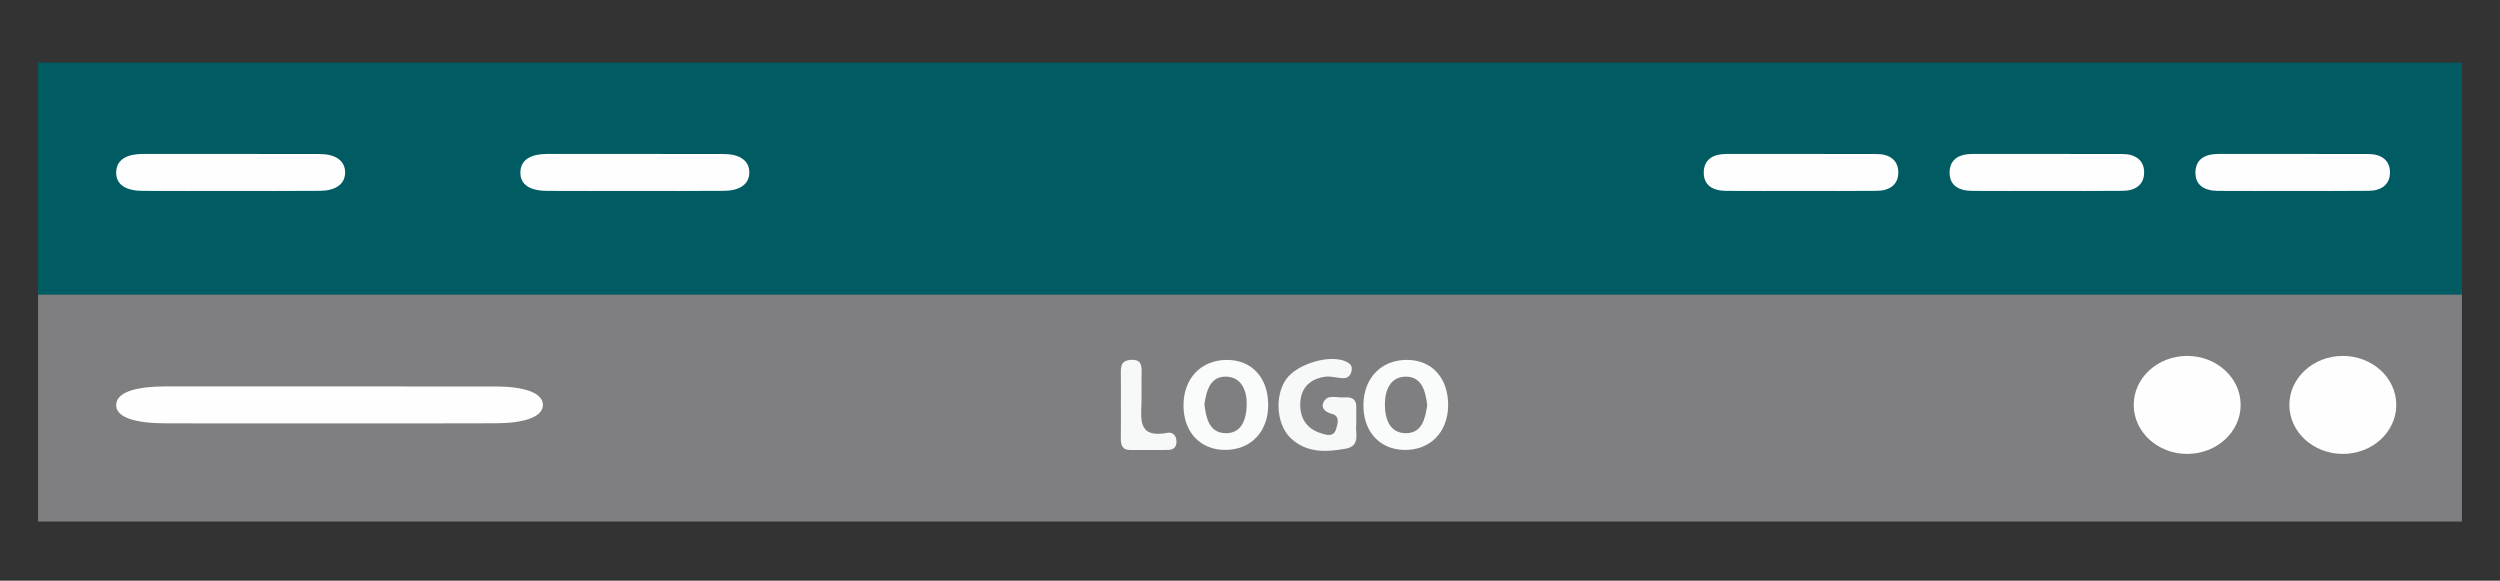 <?xml version="1.0" encoding="utf-8"?>
<!-- Generator: Adobe Illustrator 17.0.0, SVG Export Plug-In . SVG Version: 6.00 Build 0)  -->
<!DOCTYPE svg PUBLIC "-//W3C//DTD SVG 1.1//EN" "http://www.w3.org/Graphics/SVG/1.1/DTD/svg11.dtd">
<svg version="1.1" id="Layer_1" xmlns="http://www.w3.org/2000/svg" xmlns:xlink="http://www.w3.org/1999/xlink" x="0px" y="0px"
	 width="239.67px" height="55.67px" viewBox="0 0 239.67 55.67" enable-background="new 0 0 239.67 55.67" xml:space="preserve">
<rect x="0" y="0" width="239.67" height="55.67" fill="#333333" stroke="none"/>
<rect x="3.651" y="27.75" fill="#7F7F81" width="232.367" height="22.25"/>
<rect x="3.652" y="6" fill="#005C62" width="232.365" height="22.25"/>
<path fill="#FEFEFE" d="M31.442,40.589c-5.19,0.001-10.377,0.011-15.564-0.004c-2.746-0.007-4.907-0.509-4.731-1.893
	c0.154-1.215,2.233-1.647,4.736-1.647c10.559,0,21.122-0.008,31.682,0.007c2.536,0.004,4.483,0.551,4.483,1.765
	s-1.954,1.753-4.488,1.762C42.185,40.603,36.813,40.589,31.442,40.589z"/>
<path fill="#FEFEFE" d="M22.03,18.304c-2.784,0.001-5.567,0.011-8.35-0.004c-1.473-0.007-2.632-0.509-2.538-1.893
	c0.082-1.215,1.198-1.647,2.541-1.647c5.665,0,11.332-0.008,16.997,0.007c1.36,0.004,2.405,0.551,2.405,1.765
	s-1.049,1.753-2.408,1.762C27.794,18.318,24.912,18.304,22.03,18.304z"/>
<path fill="#FEFEFE" d="M60.78,18.304c-2.784,0.001-5.567,0.011-8.35-0.004c-1.473-0.007-2.632-0.509-2.538-1.893
	c0.082-1.215,1.198-1.647,2.541-1.647c5.665,0,11.332-0.008,16.997,0.007c1.36,0.004,2.405,0.551,2.405,1.765
	s-1.049,1.753-2.408,1.762C66.544,18.318,63.662,18.304,60.78,18.304z"/>
<path fill="#FEFEFE" d="M196.161,18.304c-2.366,0.001-4.731,0.011-7.096-0.004c-1.252-0.007-2.237-0.509-2.157-1.893
	c0.07-1.215,1.018-1.647,2.159-1.647c4.814,0,9.63-0.008,14.444,0.007c1.156,0.004,2.044,0.551,2.044,1.765
	s-0.891,1.753-2.046,1.762C201.059,18.318,198.61,18.304,196.161,18.304z"/>
<path fill="#FEFEFE" d="M219.729,18.304c-2.366,0.001-4.731,0.011-7.096-0.004c-1.252-0.007-2.237-0.509-2.157-1.893
	c0.07-1.215,1.018-1.647,2.159-1.647c4.814,0,9.63-0.008,14.444,0.007c1.156,0.004,2.044,0.551,2.044,1.765
	s-0.891,1.753-2.046,1.762C224.627,18.318,222.178,18.304,219.729,18.304z"/>
<path fill="#FEFEFE" d="M172.593,18.304c-2.366,0.001-4.731,0.011-7.096-0.004c-1.252-0.007-2.237-0.509-2.157-1.893
	c0.07-1.215,1.018-1.647,2.159-1.647c4.814,0,9.63-0.008,14.444,0.007c1.156,0.004,2.044,0.551,2.044,1.765
	s-0.891,1.753-2.046,1.762C177.491,18.318,175.042,18.304,172.593,18.304z"/>
<ellipse fill="#FEFEFE" cx="224.602" cy="38.818" rx="5.125" ry="4.697"/>
<ellipse fill="#FEFEFE" cx="209.681" cy="38.818" rx="5.125" ry="4.697"/>
<path fill="#7F7F81" d="M110.141,38.767c0.191-1.318,0.559-2.716,2.108-2.658c1.501,0.056,1.987,1.42,1.949,2.766
	c-0.039,1.325-0.491,2.703-2.057,2.654C110.596,41.482,110.301,40.073,110.141,38.767z"/>
<path fill="#7F7F81" d="M131.502,38.842c-0.188,1.281-0.492,2.695-2.058,2.687c-1.547-0.008-1.992-1.385-2-2.714
	c-0.008-1.344,0.485-2.706,2.007-2.707C130.982,36.107,131.343,37.499,131.502,38.842z"/>
<path fill="#FAFBFB" d="M121.579,38.736c0.038,2.617-1.632,4.397-4.125,4.397c-2.381,0.001-3.981-1.697-3.995-4.235
	c-0.015-2.599,1.669-4.384,4.143-4.394C119.978,34.495,121.542,36.16,121.579,38.736z"/>
<path fill="#FAFBFB" d="M138.83,38.882c-0.028,2.594-1.771,4.328-4.274,4.25c-2.355-0.075-3.898-1.831-3.846-4.383
	c0.052-2.587,1.789-4.307,4.29-4.246C137.339,34.56,138.857,36.296,138.83,38.882z"/>
<path fill="#F7F9F9" d="M130.023,40.684c-0.13,0.76,0.477,2.06-1.019,2.331c-1.858,0.335-3.741,0.43-5.264-1.01
	c-1.369-1.295-1.559-4.043-0.449-5.636c1.041-1.495,4.234-2.433,5.751-1.704c0.327,0.157,0.574,0.33,0.547,0.736
	c-0.033,0.483-0.287,0.839-0.756,0.851c-0.585,0.017-1.187-0.215-1.755-0.141c-1.418,0.183-2.344,1-2.422,2.475
	c-0.074,1.396,0.535,2.479,1.927,2.932c0.519,0.169,1.258,0.431,1.497-0.357c0.145-0.477,0.433-1.273-0.385-1.48
	c-0.769-0.194-1.106-0.665-0.75-1.237c0.399-0.638,1.24-0.294,1.891-0.344c0.65-0.05,1.194,0.076,1.187,0.907
	C130.02,39.513,130.023,40.02,130.023,40.684z"/>
<path fill="#F7F9F9" d="M107.457,38.691c0-1.011,0.01-2.021-0.004-3.032c-0.009-0.66,0.126-1.101,0.94-1.159
	c1.023-0.073,1.063,0.521,1.048,1.257c-0.018,0.841,0,1.685-0.004,2.527c-0.007,1.713-0.513,3.779,2.484,3.211
	c0.55-0.103,0.914,0.318,0.86,0.958c-0.047,0.55-0.422,0.678-0.863,0.683c-1.179,0.016-2.358-0.001-3.538,0.006
	c-0.816,0.006-0.939-0.503-0.927-1.165C107.47,40.881,107.457,39.785,107.457,38.691z"/>
<path fill="#7F7F81" d="M115.464,38.767c0.191-1.318,0.559-2.716,2.108-2.658c1.501,0.056,1.987,1.42,1.949,2.766
	c-0.039,1.325-0.491,2.703-2.057,2.654C115.919,41.482,115.624,40.073,115.464,38.767z"/>
<path fill="#7F7F81" d="M136.825,38.842c-0.188,1.281-0.492,2.695-2.058,2.687c-1.547-0.008-1.992-1.385-2-2.714
	c-0.008-1.344,0.485-2.706,2.007-2.707C136.305,36.107,136.666,37.499,136.825,38.842z"/>
</svg>
